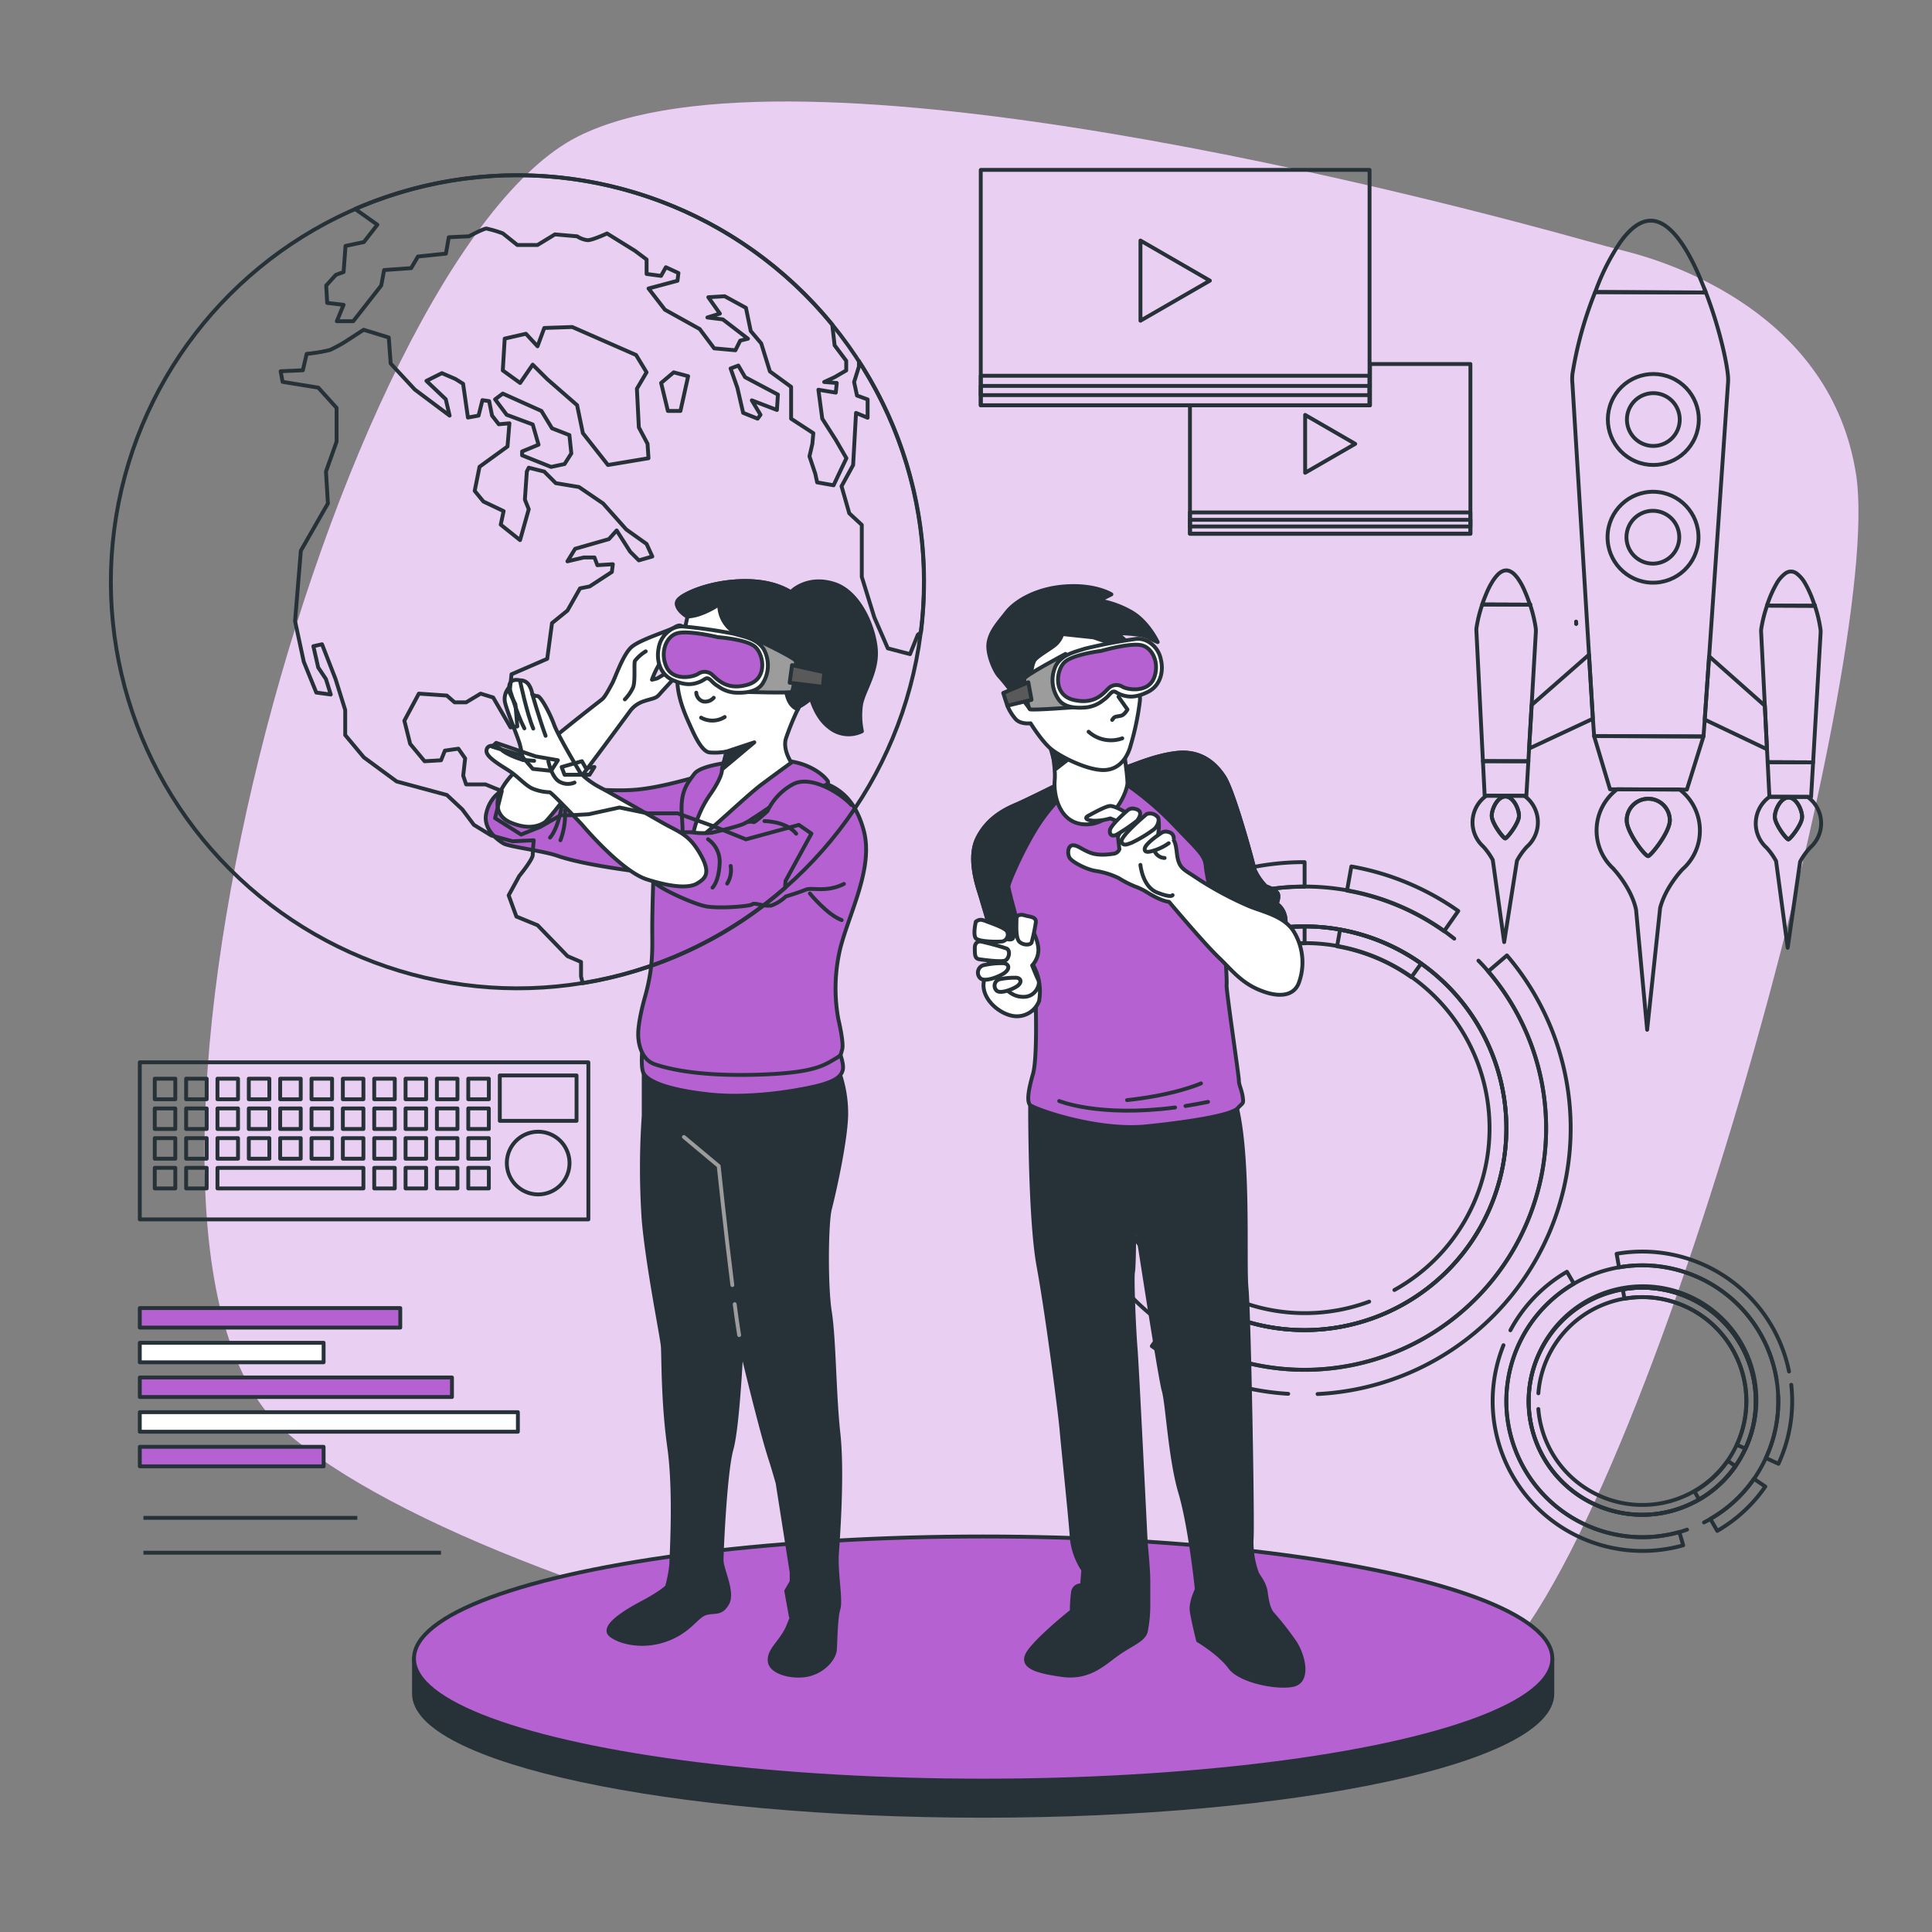 <svg xmlns="http://www.w3.org/2000/svg" viewBox="0 0 500 500">
    <rect x="0" y="0" width="500" height="500" fill="#808080" stroke="none"/>
    <g id="freepik--background-simple--inject-2">
        <path
            d="M420.64,65q-5.1-1.29-10.15-2.69c-36.3-10.14-205.3-54.94-260.89-27C87.17,66.6,17.45,320.5,73.44,370.09s268.88,97,310.13,64.19,104.24-262.6,96.8-311.35C474,81.31,432.61,68,420.64,65Z"
            style="fill:#B561D2" />
        <path
            d="M420.64,65q-5.1-1.29-10.15-2.69c-36.3-10.14-205.3-54.94-260.89-27C87.17,66.6,17.45,320.5,73.44,370.09s268.88,97,310.13,64.19,104.24-262.6,96.8-311.35C474,81.31,432.61,68,420.64,65Z"
            style="fill:#fff;opacity:0.7" />
    </g>
    <g id="freepik--Circles--inject-2">
        <path
            d="M377.34,258.07a52.72,52.72,0,0,0-9.55-8.72,52.24,52.24,0,1,0,9.55,8.72Zm-23,78.79a47.88,47.88,0,1,1,11-84A48,48,0,0,1,385.49,292a47.83,47.83,0,0,1-24.62,41.85"
            style="fill:none;stroke:#263238;stroke-linecap:round;stroke-linejoin:round" />
        <path d="M377.34,258.07a52.72,52.72,0,0,0-9.55-8.72,52.24,52.24,0,1,0,9.55,8.72Z"
            style="fill:none;stroke:#263238;stroke-linecap:round;stroke-linejoin:round" />
        <path
            d="M376.36,242.92c-.86-.68-1.74-1.34-2.63-2a62,62,0,0,0-25.12-10.51A62.52,62.52,0,0,0,275.12,292a62.2,62.2,0,0,0,11.07,35.52,62.92,62.92,0,0,0,15.55,15.67,62.51,62.51,0,0,0,83.42-91.78c-.82-1-1.66-1.89-2.54-2.79m-45,95.61a52.23,52.23,0,1,1,30.16-94.86,52.72,52.72,0,0,1,9.55,8.72,52.23,52.23,0,0,1-39.71,86.14Z"
            style="fill:none;stroke:#263238;stroke-linecap:round;stroke-linejoin:round" />
        <path d="M302.16,232.94a68.62,68.62,0,0,1,35.47-9.82v6.35a62.29,62.29,0,0,0-28.27,6.75"
            style="fill:none;stroke:#263238;stroke-linecap:round;stroke-linejoin:round" />
        <path
            d="M302.78,240.08a62.52,62.52,0,0,0-16.59,87.42L281,331.11A68.88,68.88,0,0,1,297,236.37"
            style="fill:none;stroke:#263238;stroke-linecap:round;stroke-linejoin:round" />
        <path
            d="M337.63,239.77v4.35a47.85,47.85,0,0,0-39.38,75.05l-3.6,2.48a52.22,52.22,0,0,1,43-81.88Z"
            style="fill:none;stroke:#263238;stroke-linecap:round;stroke-linejoin:round" />
        <path
            d="M367.79,249.35l-2.52,3.56a47.42,47.42,0,0,0-19.23-8l.76-4.29A51.92,51.92,0,0,1,367.79,249.35Z"
            style="fill:none;stroke:#263238;stroke-linecap:round;stroke-linejoin:round" />
        <path
            d="M377.4,235.76,373.73,241a62,62,0,0,0-25.12-10.51l1.12-6.25A68.51,68.51,0,0,1,377.4,235.76Z"
            style="fill:none;stroke:#263238;stroke-linecap:round;stroke-linejoin:round" />
        <path
            d="M333.39,360.72a68.55,68.55,0,0,1-35.3-12.35l3.65-5.2a62.51,62.51,0,0,0,83.42-91.78l4.83-4.13a68.87,68.87,0,0,1-49,113.51"
            style="fill:none;stroke:#263238;stroke-linecap:round;stroke-linejoin:round" />
        <path
            d="M433,390.91a30.43,30.43,0,0,0,6.71-2.83,29.27,29.27,0,0,0,9.42-8.67,27.92,27.92,0,0,0,2.57-4.5,29.38,29.38,0,1,0-18.7,16Zm-34.87-30.33a26.94,26.94,0,1,1,51.34,13.3,26.44,26.44,0,0,1-2.35,4.13,27,27,0,0,1-49-13.36"
            style="fill:none;stroke:#263238;stroke-linecap:round;stroke-linejoin:round" />
        <path
            d="M433,390.91a30.43,30.43,0,0,0,6.71-2.83,29.27,29.27,0,0,0,9.42-8.67,27.92,27.92,0,0,0,2.57-4.5,29.38,29.38,0,1,0-18.7,16Z"
            style="fill:none;stroke:#263238;stroke-linecap:round;stroke-linejoin:round" />
        <path
            d="M441,394c.55-.28,1.09-.57,1.62-.88a34.88,34.88,0,0,0,11.29-10.37,35.9,35.9,0,0,0,3.08-5.39,35.19,35.19,0,1,0-22.4,19.15c.68-.19,1.36-.41,2-.64m-38.31-45.51a29.4,29.4,0,1,1,53.41,24.58,27.92,27.92,0,0,1-2.57,4.5,29.27,29.27,0,0,1-9.42,8.67,30.43,30.43,0,0,1-6.71,2.83,29.41,29.41,0,0,1-34.71-40.58Z"
            style="fill:none;stroke:#263238;stroke-linecap:round;stroke-linejoin:round" />
        <path d="M463.58,358.38a38.65,38.65,0,0,1-3.32,20.45l-3.25-1.5a35,35,0,0,0,3.2-16"
            style="fill:none;stroke:#263238;stroke-linecap:round;stroke-linejoin:round" />
        <path d="M459.78,357A35.19,35.19,0,0,0,419,328l-.62-3.52A38.76,38.76,0,0,1,463,354.94"
            style="fill:none;stroke:#263238;stroke-linecap:round;stroke-linejoin:round" />
        <path
            d="M451.74,374.91l-2.23-1a26.93,26.93,0,0,0-29.1-37.8l-.43-2.42a29.39,29.39,0,0,1,31.76,41.25Z"
            style="fill:none;stroke:#263238;stroke-linecap:round;stroke-linejoin:round" />
        <path
            d="M439.75,388.08,438.52,386a26.8,26.8,0,0,0,8.64-7.94l2,1.4A29.27,29.27,0,0,1,439.75,388.08Z"
            style="fill:none;stroke:#263238;stroke-linecap:round;stroke-linejoin:round" />
        <path
            d="M444.43,396.19l-1.79-3.1a34.88,34.88,0,0,0,11.29-10.37l2.93,2A38.59,38.59,0,0,1,444.43,396.19Z"
            style="fill:none;stroke:#263238;stroke-linecap:round;stroke-linejoin:round" />
        <path
            d="M390.89,344.27a38.51,38.51,0,0,1,14.63-15.14l1.8,3.08a35.19,35.19,0,0,0,27.29,64.27l1,3.44a38.77,38.77,0,0,1-46.51-51.78"
            style="fill:none;stroke:#263238;stroke-linecap:round;stroke-linejoin:round" />
    </g>
    <g id="freepik--Rocket--inject-2">
        <path
            d="M471.31,213.12a8.44,8.44,0,0,0-3.51-6.89l-9.86,0a8.44,8.44,0,0,0-.75,13.16l0,0a17.64,17.64,0,0,1,2.46,3.46l3,22.43L465.87,223a17.92,17.92,0,0,1,2.57-3.61h0A8.44,8.44,0,0,0,471.31,213.12Zm-8.48,4.12c-.53,0-3.51-3.9-3.51-5.84s1.6-5,3.55-5,3.52,3.11,3.51,5.06S463.24,217.24,462.83,217.24Z"
            style="fill:none;stroke:#263238;stroke-linecap:round;stroke-linejoin:round" />
        <path
            d="M398,212.83a8.42,8.42,0,0,0-3.5-6.88l-9.86,0a8.44,8.44,0,0,0-.76,13.15l0,0a17.85,17.85,0,0,1,2.45,3.46l2.95,21.25,3.31-21.05a17.66,17.66,0,0,1,2.56-3.61h0A8.41,8.41,0,0,0,398,212.83ZM389.56,217c-.53,0-3.5-3.91-3.5-5.85s1.59-5,3.54-5,3.52,3.1,3.51,5S390,217,389.56,217Z"
            style="fill:none;stroke:#263238;stroke-linecap:round;stroke-linejoin:round" />
        <path
            d="M439.93,215a13.38,13.38,0,0,0-5.24-10.68l-16.16-.06a13.36,13.36,0,0,0-.92,20.61l0,.05s4.57,4.79,5.8,10.5l2.87,31.08L429.64,235c1.4-5.47,5.76-10,5.76-10v0A13.34,13.34,0,0,0,439.93,215Zm-13.4,6.54c-.84,0-5.55-6.17-5.54-9.25a5.58,5.58,0,0,1,11.16,0C432.14,215.43,427.19,221.56,426.53,221.56Z"
            style="fill:none;stroke:#263238;stroke-linecap:round;stroke-linejoin:round" />
        <path
            d="M393.11,211.14c0,1.94-3.13,5.82-3.55,5.82s-3.5-3.91-3.5-5.85,1.59-5,3.54-5S393.12,209.19,393.11,211.14Z"
            style="fill:none;stroke:#263238;stroke-linecap:round;stroke-linejoin:round" />
        <path
            d="M466.38,211.43c0,1.94-3.14,5.81-3.55,5.81s-3.51-3.9-3.51-5.84,1.6-5,3.55-5S466.39,209.48,466.38,211.43Z"
            style="fill:none;stroke:#263238;stroke-linecap:round;stroke-linejoin:round" />
        <path d="M411.22,169.45l-14.83,13-.66,11.27,16.5-7.71Z"
            style="fill:none;stroke:#263238;stroke-linecap:round;stroke-linejoin:round" />
        <path
            d="M397.48,163.56l-1.09,18.84-.66,11.27-.19,3.34-11.76,0L382.1,163.5a4.7,4.7,0,0,1,0-.92,34.64,34.64,0,0,1,1.51-6.14l12.38.05a35.68,35.68,0,0,1,1.47,6.15A7.06,7.06,0,0,1,397.48,163.56Z"
            style="fill:none;stroke:#263238;stroke-linecap:round;stroke-linejoin:round" />
        <path
            d="M396,156.49l-12.36-.05c0-.05,0-.1,0-.14.21-.63.44-1.27.7-1.89l.27-.68.24-.56a21.44,21.44,0,0,1,1.05-2.09l.39-.65c.19-.3.39-.58.58-.84l.24-.3a8.38,8.38,0,0,1,.62-.68,3.83,3.83,0,0,1,1.37-.88l.31-.08h.06a1.94,1.94,0,0,1,.68,0h.06l.31.08a3.83,3.83,0,0,1,1.37.88c.21.21.41.44.62.69l.24.3c.19.27.37.55.56.85l.39.65a20.51,20.51,0,0,1,1,2.1l.24.56.27.68c.24.62.47,1.26.68,1.9C396,156.39,396,156.44,396,156.49Z"
            style="fill:none;stroke:#263238;stroke-linecap:round;stroke-linejoin:round" />
        <path d="M383.63,156.44l.05-.14s0,.09,0,.14Z"
            style="fill:none;stroke:#263238;stroke-linecap:round;stroke-linejoin:round" />
        <path d="M396,156.49h0c0-.05,0-.1,0-.14Z"
            style="fill:none;stroke:#263238;stroke-linecap:round;stroke-linejoin:round" />
        <polygon points="395.54 197.01 395.02 205.95 384.23 205.91 383.78 196.96 395.54 197.01"
            style="fill:none;stroke:#263238;stroke-linecap:round;stroke-linejoin:round" />
        <path d="M456.74,182.64l-14.42-12.79-1.14,16.38,16.12,7.68Z"
            style="fill:none;stroke:#263238;stroke-linecap:round;stroke-linejoin:round" />
        <path
            d="M471.17,163.85l-1.94,33.45-11.76-.05-.17-3.34-.56-11.27-.95-18.85a4.71,4.71,0,0,1,0-.92,35.78,35.78,0,0,1,1.52-6.14l12.38.05a34.54,34.54,0,0,1,1.46,6.15A5.64,5.64,0,0,1,471.17,163.85Z"
            style="fill:none;stroke:#263238;stroke-linecap:round;stroke-linejoin:round" />
        <polygon points="469.23 197.3 468.71 206.24 457.92 206.19 457.47 197.25 469.23 197.3"
            style="fill:none;stroke:#263238;stroke-linecap:round;stroke-linejoin:round" />
        <path
            d="M469.69,156.78l-12.36-.05s0-.1,0-.14c.35-1.05.76-2.13,1.21-3.13l.3-.66c.19-.38.38-.75.57-1.1.09-.18.19-.36.29-.53a8.55,8.55,0,0,1,2.35-2.77,1.75,1.75,0,0,1,.29-.18,2.5,2.5,0,0,1,.48-.21l.28-.07h.06a2.33,2.33,0,0,1,.68,0h.06l.28.07a2.5,2.5,0,0,1,.48.21,1.75,1.75,0,0,1,.29.18,8.37,8.37,0,0,1,2.33,2.79c.1.17.2.35.29.53.19.35.38.72.55,1.1l.3.66c.45,1,.84,2.1,1.19,3.15C469.66,156.68,469.68,156.73,469.69,156.78Z"
            style="fill:none;stroke:#263238;stroke-linecap:round;stroke-linejoin:round" />
        <path d="M457.32,156.73l.05-.14s0,.09,0,.14Z"
            style="fill:none;stroke:#263238;stroke-linecap:round;stroke-linejoin:round" />
        <path d="M469.7,156.78h0c0-.05,0-.1,0-.14Z"
            style="fill:none;stroke:#263238;stroke-linecap:round;stroke-linejoin:round" />
        <path
            d="M432.15,212.35c0,3.08-5,9.21-5.62,9.21-.84,0-5.55-6.17-5.54-9.25a5.58,5.58,0,0,1,11.16,0Z"
            style="fill:none;stroke:#263238;stroke-linecap:round;stroke-linejoin:round" />
        <path
            d="M447.17,97c-.45-4.44-2.68-13.76-6.05-22.21l.34.9-28.63-.11a97.63,97.63,0,0,0-5.89,21.26,12.14,12.14,0,0,0,0,2.41l4.3,70.18,1,16.51.32,4.54,28.3.11.33-4.38,1.14-16.38,4.86-70.42A11.42,11.42,0,0,0,447.17,97Z"
            style="fill:none;stroke:#263238;stroke-linecap:round;stroke-linejoin:round" />
        <polygon points="440.85 190.61 436.56 204.35 416.67 204.27 412.55 190.5 440.85 190.61"
            style="fill:none;stroke:#263238;stroke-linecap:round;stroke-linejoin:round" />
        <path
            d="M441.46,75.71l-28.63-.11c.06-.17.13-.33.19-.5a57.29,57.29,0,0,1,6.27-12.36c2.43-3.42,5.11-5.64,7.93-5.63,5.25,0,10,7.82,13.5,16.7.14.33.27.66.4,1Z"
            style="fill:none;stroke:#263238;stroke-linecap:round;stroke-linejoin:round" />
        <line x1="407.89" y1="160.87" x2="407.92" y2="161.42"
            style="fill:none;stroke:#263238;stroke-linecap:round;stroke-linejoin:round" />
        <line x1="407.89" y1="161.01" x2="407.92" y2="161.42"
            style="fill:none;stroke:#263238;stroke-linecap:round;stroke-linejoin:round" />
        <line x1="407.91" y1="161.24" x2="407.92" y2="161.42"
            style="fill:none;stroke:#263238;stroke-linecap:round;stroke-linejoin:round" />
        <circle cx="427.89" cy="108.57" r="11.77"
            transform="translate(159.71 459.22) rotate(-66.83)"
            style="fill:none;stroke:#263238;stroke-linecap:round;stroke-linejoin:round" />
        <path d="M434.71,108.6a6.83,6.83,0,1,1-6.8-6.85A6.82,6.82,0,0,1,434.71,108.6Z"
            style="fill:none;stroke:#263238;stroke-linecap:round;stroke-linejoin:round" />
        <circle cx="427.77" cy="139.03" r="11.77"
            transform="translate(277.77 563.07) rotate(-88.52)"
            style="fill:none;stroke:#263238;stroke-linecap:round;stroke-linejoin:round" />
        <path d="M434.59,139.06a6.83,6.83,0,1,1-6.8-6.86A6.82,6.82,0,0,1,434.59,139.06Z"
            style="fill:none;stroke:#263238;stroke-linecap:round;stroke-linejoin:round" />
    </g>
    <g id="freepik--Videos--inject-2">
        <rect x="253.82" y="43.97" width="100.62" height="60.92"
            style="fill:none;stroke:#263238;stroke-linecap:round;stroke-linejoin:round" />
        <rect x="253.82" y="97.25" width="100.62" height="7.64"
            style="fill:none;stroke:#263238;stroke-linecap:round;stroke-linejoin:round" />
        <rect x="253.82" y="99.87" width="100.62" height="2.39"
            style="fill:none;stroke:#263238;stroke-linecap:round;stroke-linejoin:round" />
        <polygon points="313.12 72.63 295.15 62.25 295.15 83 313.12 72.63"
            style="fill:none;stroke:#263238;stroke-linecap:round;stroke-linejoin:round" />
        <polygon
            points="354.56 94.2 354.56 104.9 307.96 104.9 307.96 138.14 380.54 138.14 380.54 94.2 354.56 94.2"
            style="fill:none;stroke:#263238;stroke-linecap:round;stroke-linejoin:round" />
        <rect x="307.96" y="132.62" width="72.58" height="5.51"
            style="fill:none;stroke:#263238;stroke-linecap:round;stroke-linejoin:round" />
        <rect x="307.96" y="134.52" width="72.58" height="1.73"
            style="fill:none;stroke:#263238;stroke-linecap:round;stroke-linejoin:round" />
        <polygon points="350.73 114.87 337.77 107.38 337.77 122.35 350.73 114.87"
            style="fill:none;stroke:#263238;stroke-linecap:round;stroke-linejoin:round" />
    </g>
    <g id="freepik--Keyboard--inject-2">
        <rect x="36.18" y="274.93" width="116.09" height="40.65"
            style="fill:none;stroke:#263238;stroke-linecap:round;stroke-linejoin:round" />
        <rect x="40.05" y="279.16" width="5.32" height="5.32"
            style="fill:none;stroke:#263238;stroke-linecap:round;stroke-linejoin:round" />
        <rect x="48.17" y="279.16" width="5.32" height="5.32"
            style="fill:none;stroke:#263238;stroke-linecap:round;stroke-linejoin:round" />
        <rect x="56.28" y="279.16" width="5.32" height="5.32"
            style="fill:none;stroke:#263238;stroke-linecap:round;stroke-linejoin:round" />
        <rect x="64.39" y="279.16" width="5.32" height="5.32"
            style="fill:none;stroke:#263238;stroke-linecap:round;stroke-linejoin:round" />
        <rect x="72.51" y="279.16" width="5.32" height="5.32"
            style="fill:none;stroke:#263238;stroke-linecap:round;stroke-linejoin:round" />
        <rect x="80.62" y="279.16" width="5.32" height="5.32"
            style="fill:none;stroke:#263238;stroke-linecap:round;stroke-linejoin:round" />
        <rect x="88.73" y="279.16" width="5.32" height="5.32"
            style="fill:none;stroke:#263238;stroke-linecap:round;stroke-linejoin:round" />
        <rect x="96.85" y="279.16" width="5.32" height="5.32"
            style="fill:none;stroke:#263238;stroke-linecap:round;stroke-linejoin:round" />
        <rect x="104.96" y="279.16" width="5.32" height="5.32"
            style="fill:none;stroke:#263238;stroke-linecap:round;stroke-linejoin:round" />
        <rect x="113.07" y="279.16" width="5.32" height="5.32"
            style="fill:none;stroke:#263238;stroke-linecap:round;stroke-linejoin:round" />
        <rect x="121.19" y="279.16" width="5.32" height="5.32"
            style="fill:none;stroke:#263238;stroke-linecap:round;stroke-linejoin:round" />
        <rect x="40.05" y="286.86" width="5.32" height="5.32"
            style="fill:none;stroke:#263238;stroke-linecap:round;stroke-linejoin:round" />
        <rect x="48.17" y="286.86" width="5.32" height="5.32"
            style="fill:none;stroke:#263238;stroke-linecap:round;stroke-linejoin:round" />
        <rect x="56.28" y="286.86" width="5.32" height="5.32"
            style="fill:none;stroke:#263238;stroke-linecap:round;stroke-linejoin:round" />
        <rect x="64.39" y="286.86" width="5.32" height="5.32"
            style="fill:none;stroke:#263238;stroke-linecap:round;stroke-linejoin:round" />
        <rect x="72.51" y="286.86" width="5.32" height="5.32"
            style="fill:none;stroke:#263238;stroke-linecap:round;stroke-linejoin:round" />
        <rect x="80.62" y="286.86" width="5.32" height="5.32"
            style="fill:none;stroke:#263238;stroke-linecap:round;stroke-linejoin:round" />
        <rect x="88.73" y="286.86" width="5.32" height="5.32"
            style="fill:none;stroke:#263238;stroke-linecap:round;stroke-linejoin:round" />
        <rect x="96.85" y="286.86" width="5.32" height="5.32"
            style="fill:none;stroke:#263238;stroke-linecap:round;stroke-linejoin:round" />
        <rect x="104.96" y="286.86" width="5.32" height="5.32"
            style="fill:none;stroke:#263238;stroke-linecap:round;stroke-linejoin:round" />
        <rect x="113.07" y="286.86" width="5.32" height="5.32"
            style="fill:none;stroke:#263238;stroke-linecap:round;stroke-linejoin:round" />
        <rect x="121.19" y="286.86" width="5.32" height="5.32"
            style="fill:none;stroke:#263238;stroke-linecap:round;stroke-linejoin:round" />
        <rect x="40.05" y="294.55" width="5.32" height="5.32"
            style="fill:none;stroke:#263238;stroke-linecap:round;stroke-linejoin:round" />
        <rect x="48.17" y="294.55" width="5.32" height="5.32"
            style="fill:none;stroke:#263238;stroke-linecap:round;stroke-linejoin:round" />
        <rect x="56.28" y="294.55" width="5.32" height="5.32"
            style="fill:none;stroke:#263238;stroke-linecap:round;stroke-linejoin:round" />
        <rect x="64.39" y="294.55" width="5.32" height="5.32"
            style="fill:none;stroke:#263238;stroke-linecap:round;stroke-linejoin:round" />
        <rect x="72.51" y="294.55" width="5.32" height="5.32"
            style="fill:none;stroke:#263238;stroke-linecap:round;stroke-linejoin:round" />
        <rect x="80.62" y="294.55" width="5.32" height="5.32"
            style="fill:none;stroke:#263238;stroke-linecap:round;stroke-linejoin:round" />
        <rect x="88.73" y="294.55" width="5.32" height="5.32"
            style="fill:none;stroke:#263238;stroke-linecap:round;stroke-linejoin:round" />
        <rect x="96.85" y="294.55" width="5.32" height="5.32"
            style="fill:none;stroke:#263238;stroke-linecap:round;stroke-linejoin:round" />
        <rect x="104.96" y="294.55" width="5.32" height="5.32"
            style="fill:none;stroke:#263238;stroke-linecap:round;stroke-linejoin:round" />
        <rect x="113.07" y="294.55" width="5.32" height="5.32"
            style="fill:none;stroke:#263238;stroke-linecap:round;stroke-linejoin:round" />
        <rect x="121.19" y="294.55" width="5.32" height="5.32"
            style="fill:none;stroke:#263238;stroke-linecap:round;stroke-linejoin:round" />
        <rect x="40.05" y="302.24" width="5.32" height="5.32"
            style="fill:none;stroke:#263238;stroke-linecap:round;stroke-linejoin:round" />
        <rect x="48.17" y="302.24" width="5.32" height="5.32"
            style="fill:none;stroke:#263238;stroke-linecap:round;stroke-linejoin:round" />
        <polygon
            points="92.37 302.25 88.73 302.25 85.94 302.25 80.62 302.25 77.82 302.25 72.51 302.25 69.71 302.25 64.39 302.25 56.28 302.25 56.28 307.56 64.39 307.56 69.71 307.56 72.51 307.56 77.82 307.56 80.62 307.56 85.94 307.56 88.73 307.56 92.37 307.56 94.05 307.56 94.05 302.25 92.37 302.25"
            style="fill:none;stroke:#263238;stroke-linecap:round;stroke-linejoin:round" />
        <rect x="96.85" y="302.24" width="5.32" height="5.32"
            style="fill:none;stroke:#263238;stroke-linecap:round;stroke-linejoin:round" />
        <rect x="104.96" y="302.24" width="5.32" height="5.32"
            style="fill:none;stroke:#263238;stroke-linecap:round;stroke-linejoin:round" />
        <rect x="113.07" y="302.24" width="5.32" height="5.32"
            style="fill:none;stroke:#263238;stroke-linecap:round;stroke-linejoin:round" />
        <rect x="121.19" y="302.24" width="5.32" height="5.32"
            style="fill:none;stroke:#263238;stroke-linecap:round;stroke-linejoin:round" />
        <rect x="129.35" y="278.32" width="19.86" height="11.75"
            style="fill:none;stroke:#263238;stroke-linecap:round;stroke-linejoin:round" />
        <path d="M147.39,301a8.11,8.11,0,1,0-8.11,8.11A8.11,8.11,0,0,0,147.39,301Z"
            style="fill:none;stroke:#263238;stroke-linecap:round;stroke-linejoin:round" />
    </g>
    <g id="freepik--Chart--inject-2">
        <rect x="36.18" y="338.53" width="67.41" height="5.05"
            style="fill:#B561D2;stroke:#263238;stroke-linecap:round;stroke-linejoin:round" />
        <rect x="36.18" y="347.51" width="47.57" height="5.05"
            style="fill:#fff;stroke:#263238;stroke-linecap:round;stroke-linejoin:round" />
        <rect x="36.18" y="374.44" width="47.57" height="5.05"
            style="fill:#B561D2;stroke:#263238;stroke-linecap:round;stroke-linejoin:round" />
        <rect x="36.18" y="356.49" width="80.79" height="5.05"
            style="fill:#B561D2;stroke:#263238;stroke-linecap:round;stroke-linejoin:round" />
        <rect x="36.18" y="365.47" width="97.85" height="5.05"
            style="fill:#fff;stroke:#263238;stroke-linecap:round;stroke-linejoin:round" />
        <line x1="37.12" y1="392.82" x2="92.47" y2="392.82"
            style="fill:none;stroke:#263238;stroke-miterlimit:10" />
        <line x1="37.12" y1="401.84" x2="114.13" y2="401.84"
            style="fill:none;stroke:#263238;stroke-miterlimit:10" />
    </g>
    <g id="freepik--Floor--inject-2">
        <path
            d="M395.52,429.23c-18.22-13-74.49-22.49-141.08-22.49s-122.86,9.48-141.08,22.49h-6.22v9.1c0,17.45,66,31.59,147.3,31.59s147.3-14.14,147.3-31.59v-9.1Z"
            style="fill:#263238;stroke:#263238;stroke-linecap:round;stroke-linejoin:round" />
        <ellipse cx="254.44" cy="429.23" rx="147.3" ry="31.59"
            style="fill:#B561D2;stroke:#263238;stroke-linecap:round;stroke-linejoin:round" />
    </g>
    <g id="freepik--character-2--inject-2">
        <path
            d="M266.6,286s-.13,29.2,2.18,41.74,5.61,38.3,5.94,42.26,2.31,22.78,2.64,27.74a18,18,0,0,0,3,8.58l-.33,4a2,2,0,0,0-2.32,1.65,37.9,37.9,0,0,0-.33,5s-7.92,6.27-10.89,10.23,1.32,5.28,8.25,6.27,10.57-2.64,14.2-5.28,6.93-3.63,7.59-5.94a34.58,34.58,0,0,0,.66-6.93v-6.28c0-3-.66-9.57-.66-9.57s-2.31-46.89-2.64-50.52-1-18.16-.66-19.81.33-15.85.33-15.85,6.61,43.26,7.6,46.56,1.65,17.5,4.29,26.41,4.29,25.09,4.29,25.09-1.65,3.3-1.32,5.62,1.65,7.59,1.65,7.59,5.61,3.3,8.25,6.93S330.85,437,334.81,436s2.64-7.27.33-10.9a77.3,77.3,0,0,0-5.94-7.59c-1-1.32-1.32-3.31-1.65-5.62s-2-4-2.31-4.95a22.93,22.93,0,0,1-1.32-8.58c.33-3.63-.66-58.11-1.32-65.05s1-36.64-3.3-49.52l-49.86-3.63Z"
            style="fill:#263238;stroke:#263238;stroke-linecap:round;stroke-linejoin:round" />
        <path
            d="M275.89,202s-9.9,5-13.08,6.35-7.45,3.67-9.9,8.68,0,12.23.61,14.18,3.91,13.21,3.91,13.21-1.34,9.78-.12,13.45,3.67,4.76,6.11,4.76a8.71,8.71,0,0,0,4.65-1.71s.37,13.21-.73,17-1.71,7.09-.74,8.06,17.24,6.85,30.2,5.51,22-3.06,23.47-4.65,1.59-1.1,1.35-2.93-1-3.06-1-4.28-3.3-23.35-3.18-24.7-.24-6-.24-6.36,7.33-6.72,7.94-6.72,7,1.34,7,1.34,1-4,.37-6.23a5.23,5.23,0,0,0-2.08-3.06s.73-1.83.24-2.69-2.68-1.71-3.05-1.83a14.62,14.62,0,0,1-2.94-4.28c-.12-.85-5.25-20-7.82-24s-6.48-6.85-12.23-6.24-11.61,3.31-13.32,3.79-6.6,2.45-6.6,2.45Z"
            style="fill:#B561D2;stroke:#263238;stroke-linecap:round;stroke-linejoin:round" />
        <path
            d="M330.42,233.87s.73-1.83.24-2.69-2.68-1.71-3.05-1.83a14.62,14.62,0,0,1-2.94-4.28c-.12-.85-5.25-20-7.82-24s-6.48-6.85-12.23-6.24-11.61,3.31-13.32,3.79-6.6,2.45-6.6,2.45l-8.81.86s-9.9,5-13.08,6.35-7.45,3.67-9.9,8.68,0,12.23.61,14.18,3.91,13.21,3.91,13.21-1.34,9.78-.12,13.45,3.67,4.76,6.11,4.76a8.71,8.71,0,0,0,4.65-1.71,62.89,62.89,0,0,0-1.71-11.37c-1.35-4.64-5.38-19-5.38-20.05s4-10.14,7.82-16a48.35,48.35,0,0,1,8.68-9.91l11.5-2.2a80.34,80.34,0,0,1,14.54,11.86c6.73,7.09,8.32,8.07,8.56,11.25s5.14,24.08,5.14,24.08c0-.36,7.33-6.72,7.94-6.72s7,1.34,7,1.34,1-4,.37-6.23A5.23,5.23,0,0,0,330.42,233.87Z"
            style="fill:#263238;stroke:#263238;stroke-linecap:round;stroke-linejoin:round" />
        <path d="M306.8,286.23q2.81-.44,5.84-1.06"
            style="fill:none;stroke:#263238;stroke-linecap:round;stroke-linejoin:round" />
        <path d="M274.12,284.94s10.26,4.25,30,1.67"
            style="fill:none;stroke:#263238;stroke-linecap:round;stroke-linejoin:round" />
        <path d="M310.82,280.38s-6.61,3-19.15,4.33"
            style="fill:none;stroke:#263238;stroke-linecap:round;stroke-linejoin:round" />
        <path
            d="M271.49,190s1.84,8.2,1.47,11.86,1.1,11.62,8.31,11.49,10.52-8.68,10.52-10.75-1.35-11.5-1.35-11.5-.49,2.2-6.48,1.35S271.49,190,271.49,190Z"
            style="fill:#fff;stroke:#263238;stroke-linecap:round;stroke-linejoin:round" />
        <polygon points="280.32 193.51 273.36 198.92 271.25 191.33 280.32 193.51"
            style="fill:#263238;stroke:#263238;stroke-linecap:round;stroke-linejoin:round" />
        <path
            d="M260.7,182.64a12.61,12.61,0,0,0,2.23,3.55c1.35,1.34,3.79,1,3.79,1s2.94,4.76,5.38,6.72,9.17,5.38,13.45,5.38,6.36-3.55,7.09-6.48A69.56,69.56,0,0,0,295,181.42c.37-4.28-2.93-12.71-4.76-15.16s-3.3-4.4-3.3-4.4-10.27-1.1-13.57.12-6.36,3.18-7.1,4.65a16.13,16.13,0,0,0-1.71,5.38c0,1.34,1.35,6.6,1.35,7s.24,1-.12,1.23.79,3.31.79,3.31L263.91,180l-3.05.49Z"
            style="fill:#fff;stroke:#263238;stroke-linecap:round;stroke-linejoin:round" />
        <path d="M290.44,191.08a8.65,8.65,0,0,1-8.71-1.71"
            style="fill:none;stroke:#263238;stroke-linecap:round;stroke-linejoin:round" />
        <path
            d="M266.72,175.55s.25-3.67,1.1-4.77,4-2.81,5.38-4a5.92,5.92,0,0,0,1.71-2.69l8.07.86,10.88,3.66a37.47,37.47,0,0,0-2.81-3.05c-1-.86-1.83-1.71-1.83-1.71s6.23.12,7.94,1.1a17.43,17.43,0,0,0,2.45,1.22s-2.32-5-6.48-7.58a24.87,24.87,0,0,0-8.68-3.18l3.18-1.59s-4-2.57-11.74-2.08-13.2,3.91-15.4,6.73-4.16,4.89-4.65,7.82,1.59,7.58,2.81,8.8a54.78,54.78,0,0,1,3.67,4.65l4.65-1.84Z"
            style="fill:#263238;stroke:#263238;stroke-linecap:round;stroke-linejoin:round" />
        <path d="M278.57,183s-11.31.88-12,.56-1.47-7.06-1.51-7.85,10.7-6.48,10.7-6.48Z"
            style="fill:#9c9c9c;stroke:#263238;stroke-linecap:round;stroke-linejoin:round" />
        <path
            d="M297.53,166.29a6.77,6.77,0,0,1,2.88,4.29c.81,3.17-.1,6.83-3.24,8.43s-5.06,1.41-6.69.9-1.78-1.14-2.48-.88-1.08,1.22-2.47,2.16a8.41,8.41,0,0,1-4.67,1.91c-2.2.16-5.48.14-7-2.24a8.69,8.69,0,0,1-.58-8.66c1.54-2.76,4.72-3.43,7.48-4.32a130.92,130.92,0,0,1,13.35-2.54A5.35,5.35,0,0,1,297.53,166.29Z"
            style="fill:#fff;stroke:#263238;stroke-linecap:round;stroke-linejoin:round" />
        <path
            d="M285,168.45s7.46-2.16,10.43-1.46,4.71,4.82,3.2,8.53-6.58,3.1-8.16,2.2a2.9,2.9,0,0,0-3.62.45c-1.56,1.6-3.86,4.23-9.1,2.94s-4.41-7.64-2.27-9.7S285,168.45,285,168.45Z"
            style="fill:#B561D2;stroke:#263238;stroke-linecap:round;stroke-linejoin:round" />
        <polygon points="266.13 176.58 259.63 179.34 260.7 182.64 266.96 181.11 266.13 176.58"
            style="fill:#595959;stroke:#263238;stroke-linecap:round;stroke-linejoin:round" />
        <path d="M289.46,180.32l2.33,3.3s-.74,1.35-1.59,1.59-1.59.12-2,.61l-.37.49"
            style="fill:none;stroke:#263238;stroke-linecap:round;stroke-linejoin:round" />
        <path
            d="M289.31,216.47l.39,3.32a1.9,1.9,0,0,1-1.41,1.15c-1,.12-3.84.63-6.14-.26s-3.19-1.92-4.47-1.92-1.53,2.05-.89,3.2,4.65,3.22,7.07,3.48a21.31,21.31,0,0,1,5.64,1.8,27.19,27.19,0,0,0,4.2,2.16,16.88,16.88,0,0,1,3.23,1.57s3.32,2.17,5.62,2.42c0,0,9,10.7,12.82,14.37s6.26,7.16,12.27,9.07c3.13,1,7,1.15,8.43-2.3a15.33,15.33,0,0,0-1.45-13.78c-2.58-3.67-7.38-4.65-11.31-6.21a88.66,88.66,0,0,1-14.64-8c-2.51-1.6-3.52-2.12-4-5-.22-1.36-.27-4-1.57-4.86a2,2,0,0,0-2.81.13c-.38.38-.89,1-.89,1s1-4.62.27-5.77-7.17.92-7.81.92S289.31,216.47,289.31,216.47Z"
            style="fill:#fff;stroke:#263238;stroke-linecap:round;stroke-linejoin:round" />
        <polygon points="294.45 210.18 295.68 213.24 292.62 215.92 291.32 213.39 294.45 210.18"
            style="fill:#fff;stroke:#263238;stroke-linecap:round;stroke-linejoin:round" />
        <path
            d="M291.17,210.15s-2.73-1.65-3.93-1.56-4.25,1.82-5.56,2.51-.22,1.31,1.74,1.31a15.17,15.17,0,0,0,3.93-.61l2.51,1Z"
            style="fill:#fff;stroke:#263238;stroke-linecap:round;stroke-linejoin:round" />
        <path
            d="M294.33,212.36A46.41,46.41,0,0,1,289,216c-.88.47-1.92.33-1.75-1.12.14-1.14,3.24-4,4.56-5.15a2,2,0,0,1,1.57-.47C294.52,209.44,296,210,294.33,212.36Z"
            style="fill:#fff;stroke:#263238;stroke-linecap:round;stroke-linejoin:round" />
        <path
            d="M296.75,210.69s-6.89,5.75-6.49,7.15,2,.42,2.49.32a33.49,33.49,0,0,0,6-3.62c1.12-1.06,1.34-2.63.84-3.11A2.58,2.58,0,0,0,296.75,210.69Z"
            style="fill:#fff;stroke:#263238;stroke-linecap:round;stroke-linejoin:round" />
        <path
            d="M302.46,218.23A13.62,13.62,0,0,1,299,220c-.74.21-2.85,1.06-2.75-.32s4.13-4,4.13-4a2.13,2.13,0,0,1,2.12-.32,1.6,1.6,0,0,1,1.27,1.59"
            style="fill:#fff;stroke:#263238;stroke-linecap:round;stroke-linejoin:round" />
        <path d="M298.8,220.24a2.91,2.91,0,0,0,2.6,1.8"
            style="fill:#fff;stroke:#263238;stroke-linecap:round;stroke-linejoin:round" />
        <path d="M295.14,223.83s.5,5.66,4.33,7.16,4,.67,4,.67"
            style="fill:#fff;stroke:#263238;stroke-linecap:round;stroke-linejoin:round" />
        <path
            d="M257.62,247.38a12.86,12.86,0,0,0-3.09,7.39c-.14,4.17,4.43,7.8,7.93,8.2a6.16,6.16,0,0,0,6.45-3.89,14.19,14.19,0,0,0-2.42-10.76A6.37,6.37,0,0,0,257.62,247.38Z"
            style="fill:#fff;stroke:#263238;stroke-linecap:round;stroke-linejoin:round" />
        <path
            d="M263.07,237.84s-.27,3.91-.94,5-5.4-1.08-6.34-1.48-1.49,1.48-.95,3,.81,4.45,1.49,6.2a18.37,18.37,0,0,0,3.1,4.32s.54,1.08.94,1.21,1.76,2,4.73,1.89,4.18-3.24,3.64-4.31-1.62-3.82-1.62-3.82a6,6,0,0,0,1.62-4c0-2.43-1.62-5.13-1.62-5.67S264.29,237.44,263.07,237.84Z"
            style="fill:#fff;stroke:#263238;stroke-linecap:round;stroke-linejoin:round" />
        <path
            d="M252.55,238.52s-.81,3.37,0,4.31,5.8.95,6.88.81a1.82,1.82,0,0,0,1.21-2.56c-.54-1-4.18-2.16-5.53-2.7S253.36,238,252.55,238.52Z"
            style="fill:#fff;stroke:#263238;stroke-linecap:round;stroke-linejoin:round" />
        <path
            d="M252.28,245.26c0,1.89,0,2.83,1.21,3s5.8.81,6.75.27,1.35-2.7.13-3.1a66.2,66.2,0,0,0-6.47-1.76C252.82,243.51,252.28,244.32,252.28,245.26Z"
            style="fill:#fff;stroke:#263238;stroke-linecap:round;stroke-linejoin:round" />
        <path
            d="M254.84,249.73a2,2,0,0,0-1.11,3.46l0,0c1.22,1.08,5.13-.54,6.34-1.48s1.22-2.16-.27-2.43A21.58,21.58,0,0,0,254.84,249.73Z"
            style="fill:#fff;stroke:#263238;stroke-linecap:round;stroke-linejoin:round" />
        <path
            d="M258.9,253.39a1.74,1.74,0,0,0-.95,3l0,0c1,.92,4.38-.46,5.42-1.27s1-1.85-.23-2.08A18.85,18.85,0,0,0,258.9,253.39Z"
            style="fill:#fff;stroke:#263238;stroke-linecap:round;stroke-linejoin:round" />
        <path
            d="M265.23,236.9s-2.16-.68-2.16.94-.27,5,.81,5.94,2.83.81,3.1.13a46,46,0,0,0,1.08-5.13C268.33,237.17,266.31,237.3,265.23,236.9Z"
            style="fill:#fff;stroke:#263238;stroke-linecap:round;stroke-linejoin:round" />
    </g>
    <g id="freepik--character-1--inject-2">
        <path
            d="M219,288.76a32.41,32.41,0,0,0-2.39-12.83l-48.74-2.57-1.28,4.4v11a197.43,197.43,0,0,0,0,27.12c1.1,12.27,4.76,30.05,4.95,32.61s0,14.3,1.65,26,.55,28.41.55,30.24a33.37,33.37,0,0,1-1.1,5.86s-.92,1.28-6.78,4.4-10.08,6.41-7.7,8.24,8.25,3.3,14.29,1.1,7.7-6,10.08-6.78,4,.37,5.68-2.56-1.46-8.8-1.46-11.18.91-22.9,2.56-28.77,2.57-26.2,2.57-26.2,4.94,20.89,7.51,28.77c.56,1.72,1.19,3.86,1.85,6.18l3.64,23.13v2.41l-1.4,2.41,1.2,6.63.29.08c-.26.62-.54,1.3-.82,2-1.65,4.39-5.31,6.41-4.94,9.52s6.59,4.4,10.44,3.3,6.23-4.21,6.41-6.23.19-8.24.92-10.63-.73-9.34-.37-14.47,1.47-21.07.37-31-1.1-24.37-2.2-31.33-.91-23.27,0-26.76S218.77,295.9,219,288.76Z"
            style="fill:#263238;stroke:#263238;stroke-linecap:round;stroke-linejoin:round" />
        <path d="M190.14,337.52c.39,3,.78,5.73,1.15,8"
            style="fill:none;stroke:#9c9c9c;stroke-linecap:round;stroke-linejoin:round" />
        <path d="M177,294.25l9,7.52s1.73,16.6,3.53,30.81"
            style="fill:none;stroke:#9c9c9c;stroke-linecap:round;stroke-linejoin:round" />
        <path
            d="M166.37,270.25s-.74,5.68.18,7.51,5.31,4.22,17.22,5.5,26-1.65,29-2.57,4.76-1.83,5.31-3.66-1.28-5.86-1.28-5.86S205.4,275,189.09,274.1,166.37,270.25,166.37,270.25Z"
            style="fill:#B561D2;stroke:#263238;stroke-linecap:round;stroke-linejoin:round" />
        <path
            d="M143,203.16s13.62,2,22,1.17S183,200,184.71,200s17.65.51,24,1.52,12.1,3.53,14.79,13.28-3.72,21.38-6.08,30.79a44.58,44.58,0,0,0-.47,18.12s1.51,6.22,1,7.91,0,1.34-2.85,3-6.56,3.2-19.84,3.53-21.18-1.18-25.72-2.69-4.37-7.73-4.37-7.73-.17-2.87,1.78-9.83c2.19-7.81,1.85-12.52,1.85-17.73s.34-14.12.34-14.12-17.1-1.84-24.85-4.56c-3.69-1.29-12.1-2.27-13.92-3.17,0,0-5.55-3-4.54-7.75s4.54-6.38,6.56-7.39S143,203.16,143,203.16Z"
            style="fill:#B561D2;stroke:#263238;stroke-linecap:round;stroke-linejoin:round" />
        <path d="M145.54,207.7s-.84,6.38-3.19,9.07"
            style="fill:none;stroke:#263238;stroke-linecap:round;stroke-linejoin:round" />
        <path d="M146.21,209.71a18.71,18.71,0,0,1-1.17,7.74"
            style="fill:none;stroke:#263238;stroke-linecap:round;stroke-linejoin:round" />
        <path d="M209.59,231.23s4.54,5.55,8.24,6.89"
            style="fill:none;stroke:#263238;stroke-linecap:round;stroke-linejoin:round" />
        <path
            d="M163,184.1a7.12,7.12,0,0,1,3.6-2.61c2.45-.82,3.1-.66,4.08-1.8s3.39-3.69,3.39-3.69l1.22-.89a2.08,2.08,0,0,0-1.83-1c-1.31,0-2.94,1.31-3.43,1.47a12.37,12.37,0,0,1-1.31.33,23.77,23.77,0,0,1,2.13-4.41c1-1.31,5.66-9.32,5.66-9.32s-.41-.78-1.9.16-8.83,3.11-11.12,5.07-4.25,8-5.07,9.48-1.8,3.43-2.61,4.09-16.35,12.58-22.56,18.79-5.4,11.28-1.15,13.08,7,1.15,8.83,0S163,184.1,163,184.1Z"
            style="fill:#fff;stroke:#263238;stroke-linecap:round;stroke-linejoin:round" />
        <path
            d="M161.71,181a11.2,11.2,0,0,0,2.13-3.11c.65-1.63.16-6.21.49-6.87a10.64,10.64,0,0,1,2.78-2.45"
            style="fill:none;stroke:#263238;stroke-linecap:round;stroke-linejoin:round" />
        <path
            d="M190.93,197.1s-9.41.68-11.26,3.2-3.7,4.54-3.2,10.93-.17,10.42.84,10.92,19.67-11.6,23.87-14.62,14.41-3.49,13-5.45-5.26-4.64-10.47-5.14A85.92,85.92,0,0,0,190.93,197.1Z"
            style="fill:#B561D2;stroke:#263238;stroke-linecap:round;stroke-linejoin:round" />
        <path
            d="M204.93,153s4-4.06,10.88-1.92,10.68,12,10.89,17.51-3.2,10.25-3.84,13.66a19.62,19.62,0,0,0,.21,7,7.88,7.88,0,0,1-8.54-1.07c-4.48-3.41-6.19-11.31-5.76-17.29s-3.84-16.23-3.84-16.23Z"
            style="fill:#263238;stroke:#263238;stroke-linecap:round;stroke-linejoin:round" />
        <path
            d="M177.93,159.53s-2.38,10.58-2.62,15.58,2.14,10.11,3.21,12.48,3,6.9,5.12,7.14a15.88,15.88,0,0,0,4.4-.24l-1.19,4.64s.24,1.67-2.86,6.19a27.87,27.87,0,0,0-4.4,9.63c-.11,1-1.9,2.85-.11,2.74s13.08-11.3,17.72-14.75,7.61-5.59,7.61-5.59-2.26-3.21-1.43-6.19a68.24,68.24,0,0,1,3.45-8.32s4.88-2.5,5.59-6.19,1.31-2.49,1.67-5.94-.12-6.43-3.45-11.54-8.57-8.8-17.73-8.8-16.4,3.42-17.47,5S176.86,159.05,177.93,159.53Z"
            style="fill:#fff;stroke:#263238;stroke-linecap:round;stroke-linejoin:round" />
        <path d="M181.44,185.73a6,6,0,0,0,6.11-.17"
            style="fill:none;stroke:#263238;stroke-linecap:round;stroke-linejoin:round" />
        <path
            d="M192.91,150.37c-9.15,0-16.4,3.42-17.47,5s1.42,3.72,2.49,4.2a12.45,12.45,0,0,0,3.69-.84,20.48,20.48,0,0,0,4.52-2.38,8.43,8.43,0,0,0,3.52,7c3.81,2.62,10.51,5.11,12.06,6.77s1.3,3.45,1.42,5.71c.11,2,.22,6.65,3.35,7.73l.34-.71s4.88-2.5,5.59-6.19,1.31-2.5,1.67-5.94-.12-6.43-3.45-11.54S202.07,150.37,192.91,150.37Z"
            style="fill:#263238;stroke:#263238;stroke-linecap:round;stroke-linejoin:round" />
        <path d="M180.19,179.27a2.51,2.51,0,0,0,1.78,2.26,2.93,2.93,0,0,0,2.74-.95"
            style="fill:none;stroke:#263238;stroke-linecap:round;stroke-linejoin:round" />
        <polygon points="188.04 194.49 195.22 192.11 186.85 199.13 188.04 194.49"
            style="fill:#263238;stroke:#263238;stroke-linecap:round;stroke-linejoin:round" />
        <path d="M192.85,179.07s11.34.35,12,0S206,172,206,171.16s-11-6-11-6Z"
            style="fill:#9c9c9c;stroke:#263238;stroke-linecap:round;stroke-linejoin:round" />
        <path
            d="M173.13,163.3a6.83,6.83,0,0,0-2.67,4.43c-.66,3.2.41,6.82,3.63,8.27s5.12,1.17,6.72.58,1.73-1.22,2.44-1,1.13,1.17,2.56,2a8.41,8.41,0,0,0,4.76,1.69c2.21.06,5.48-.11,6.91-2.56a8.7,8.7,0,0,0,.18-8.68c-1.67-2.68-4.88-3.2-7.68-4a128.23,128.23,0,0,0-13.45-1.92A5.36,5.36,0,0,0,173.13,163.3Z"
            style="fill:#fff;stroke:#263238;stroke-linecap:round;stroke-linejoin:round" />
        <path
            d="M185.75,164.89s-7.55-1.82-10.48-1-4.48,5-2.8,8.67,6.71,2.79,8.25,1.81a2.91,2.91,0,0,1,3.63.28c1.64,1.53,4.06,4.06,9.23,2.52s4.06-7.83,1.82-9.79S185.75,164.89,185.75,164.89Z"
            style="fill:#B561D2;stroke:#263238;stroke-linecap:round;stroke-linejoin:round" />
        <polygon points="204.98 172.13 213.32 173.97 212.97 177.75 204.36 176.69 204.98 172.13"
            style="fill:#595959;stroke:#263238;stroke-linecap:round;stroke-linejoin:round" />
        <path
            d="M220.3,208.3c-2.58-2.85-10.17-7.72-14.91-5.42a15.39,15.39,0,0,0-6.77,7.05s-3.12,2.84-3.53,2.84a2.93,2.93,0,0,0-2.3.27c-.95.68-8.52,2.46-8.52,2.46a21.43,21.43,0,0,1-4.43,0,14.32,14.32,0,0,0-3.78,0s-7.85,10.37-7.31,12.13,10.44,6.23,13.83,6.91,11.72,0,12.13-.52,3.36.7,5,.3a11.13,11.13,0,0,0,3.66-2.31s3.52-1.08,5.15-1.76,5.28.81,9.89-1.49"
            style="fill:#B561D2;stroke:#263238;stroke-linecap:round;stroke-linejoin:round" />
        <path d="M183.23,217.19a7.15,7.15,0,0,1,3,6.52c-.26,4.57-1.83,6-1.83,6"
            style="fill:none;stroke:#263238;stroke-linecap:round;stroke-linejoin:round" />
        <path d="M189.1,224.1a6.67,6.67,0,0,1-.91,4.57"
            style="fill:none;stroke:#263238;stroke-linecap:round;stroke-linejoin:round" />
        <path d="M197.84,212.5s5.61,0,8.22,3.26"
            style="fill:none;stroke:#263238;stroke-linecap:round;stroke-linejoin:round" />
        <path
            d="M150.25,200.11s-5.72-9.48-6.86-12.59-3.47-7.37-4.29-7.37a2.09,2.09,0,0,1-1.35-.51,5.83,5.83,0,0,0-.9-2.42,2.53,2.53,0,0,0-2.29-1.14s-2.78-.82-2.78,1.8a4.46,4.46,0,0,0-1.14,3.59c.33,2.13,3.43,9.32,3.92,11.28s.82,3.93.82,3.93-3.92-1.15-5.56-2.62-3.92-1.47-3.92.33,4.74,4.25,6.54,5.56,3.59,3.27,5.23,4.08a12.5,12.5,0,0,0,4.57,1c.49,0,8.34,8.34,8.34,8.34s10.14,12.1,16.84,14.22,11,2.29,13.08,1,3.59-2.64.64-7.71-5.33-5.47-9.91-8.08-12.31-7.09-15.91-9A20.87,20.87,0,0,1,150.25,200.11Z"
            style="fill:#fff;stroke:#263238;stroke-linecap:round;stroke-linejoin:round" />
        <path d="M131.78,177.88s2,7,3.93,10.62"
            style="fill:none;stroke:#263238;stroke-linecap:round;stroke-linejoin:round" />
        <path d="M134.56,176.08s1.81,8.66,3.45,12.48"
            style="fill:none;stroke:#263238;stroke-linecap:round;stroke-linejoin:round" />
        <path d="M137.75,179.64s1.9,6.58,3.45,10.79"
            style="fill:none;stroke:#263238;stroke-linecap:round;stroke-linejoin:round" />
        <path d="M141.91,197s.93,4.59,3.19,5.45a4.32,4.32,0,0,0,3.58.08"
            style="fill:none;stroke:#263238;stroke-linecap:round;stroke-linejoin:round" />
        <path d="M135.38,196.68s2.32.14,2.86.22"
            style="fill:none;stroke:#263238;stroke-linecap:round;stroke-linejoin:round" />
    </g>
    <g id="freepik--Earth--inject-2">
        <path
            d="M130.12,101.86l10,4.49,2.74,4.5,4.5,1.75.5,4.74-1.75,2.75-3.49.75-7.5-3v-1l4.25-1.75-1.5-5.24-6.74-2.5-3-4Zm62.93,115.36-8-3.24-9.74-3.5h-7.74l-7.25-1.5-8,1.75-4.49.25H145.1l-5.24,3-5,2-6.74-4.25,1.75-7L125.63,203h-5l-.75-2.25.5-4.49-1.75-2.5-3.49.5-1,2.5-4.25.25-3.74-4.5-1.5-6,3.75-7,7.24.5,2,1.75h3l3.75-2.25,3.24,1,4.5,7.74,1.75-.25-.5-5.75-1.5-3,.5-4.75,9.24-4,1.24-9.24,4-3.25,3.25-5.74,2.49-.5,5.75-3.75.25-2-4,.25-.75-2H151.1l-4.25,1,2-3.25,8.74-2.5,2-2.24,3.49,5.49,2.25,2.25,3.49-1-1.49-3.25-5.25-3.74-6-6.74-6.24-4.25-6-1-3-3-4-1-.5,1-.5,7.25,1,2.49-2.25,8-5-4,.75-3.5-5.24-2.49-2.25-2.75,1.25-6.24,7.24-5.25.5-6-2.75.25-1.75-2.25-.75-3.74-1.74-.25-1,4-2.75.5-1.25-8.74-2-1.25-3.49-1.5-4,2,5,4.75,1,4.24-9-6.74-6.25-6.74-.5-6.74-6.49-2-5,3.24a38.69,38.69,0,0,1-3.75,2,41.71,41.71,0,0,1-6,1l-1,4.25-5.74.25.5,2.74,9.24,1.5,4.74,5.24v8.74l-2.75,7.74.5,8.25-7,12.23-1.5,18.23,2.25,10.49,3.25,8,3.74.5-1.25-4-2-3-1.25-5.5,2.24-.5,3.5,9,2.5,8v6.5L94.16,196l8.49,6.24,13,3.5,4,3.74,3,4,4.49,2.74,5.5,1.5,5.49-.25s-.25,2.5-.25,3.75-3.5,5.49-3.5,5.49l-2.74,5,2,5.49,5.49,2.25,7.74,8,3.5,1.5v3.74l.43,1.75a104.79,104.79,0,0,0,52.37-24.66l.13-1.81L210,215.73l-3.25-2.25Zm26-98.63-2.75-4.75-3.5-5.49-1-7.49,4.5.75.25-2.5-3.25-.25L216,97.61l3-1.74v-2.5l-3-4L215.38,84A105.27,105.27,0,0,0,91.9,54.08l5.76,4.08-3.5,4.49-4.74,1-.5,6.75-2,.74-2.5,2.75.25,4.5,4.25.5-1.75,4.24h4.25l7.24-9.24.75-4,7-.5,1.75-3,7.24-.75.75-4.24,5.24-.25s3.75-2,4.49-2a30.49,30.49,0,0,1,4.25,1.25l3.75,3h5.24l4.49-2.74,5.75.5a6.2,6.2,0,0,0,2.74,1c1.25,0,5-1.74,5-1.74l7.24,4.49,3,2.25v3.74l3.74.5,1.25-2.24,3.25,1.5-.25,2-7.49,2,4.24,5.49,9,5,3.75,5,5.49.5,1.25-2.5,2-.49-6.5-5-4-.5,3.24-1-3-4.24,4.24-.25,5.5,3,1.24,6L197,88.87l2.25,7.25,5.49,4v8.24l5.75,3.75-.25,2.74-.75,3.25,1.5,4.49.49,2.25,4.25.75,2-4.24Zm3.24-25.16v1.44l-1.25,4,.75,3.5,2.75,1v4.74l-3-1.25-.75,13.49-3,5.49,2,7,3.24,3V149.3l3.25,10.49,3.49,8,5.75,1.5,2-5,.82-.64a106.58,106.58,0,0,0,.81-13.08A104.75,104.75,0,0,0,222.26,93.43Zm-57.68-1.56L148.1,84.63l-7.24.25-1.75,4.74-3-3.24-5.49,1.25-.5,8.24,4.49,3.24,3.25-4.74,3.75,3.74,7.74,6.75,1.5,7.24,6.49,8.24,10.49-1.75-.25-3.75-2.25-4.24-.5-10,2.5-4.25Zm13.48,5.49-3.74-1-3.25,2.75,1.75,7.24h3.25Zm23.23,4.75-8.49-4.5-1.75-3-2,.75,1.75,5,1.5,6.49,3.74,1.5.75-1-2.25-3.74,6.5,2.49Zm-72.92,90.14-1,1,7.49,2.25,3,3.49,4.75.5,1.74-2.74-5.74-1ZM150.6,197l-5.25,1.5.75,2h6.49l1.25-2-2.25.25Z"
            style="fill:none;stroke:#263238;stroke-linecap:round;stroke-linejoin:round" />
        <circle cx="133.9" cy="150.57" r="105.21" transform="translate(-67.25 138.78) rotate(-45)"
            style="fill:none;stroke:#263238;stroke-linecap:round;stroke-linejoin:round" />
    </g>
</svg>